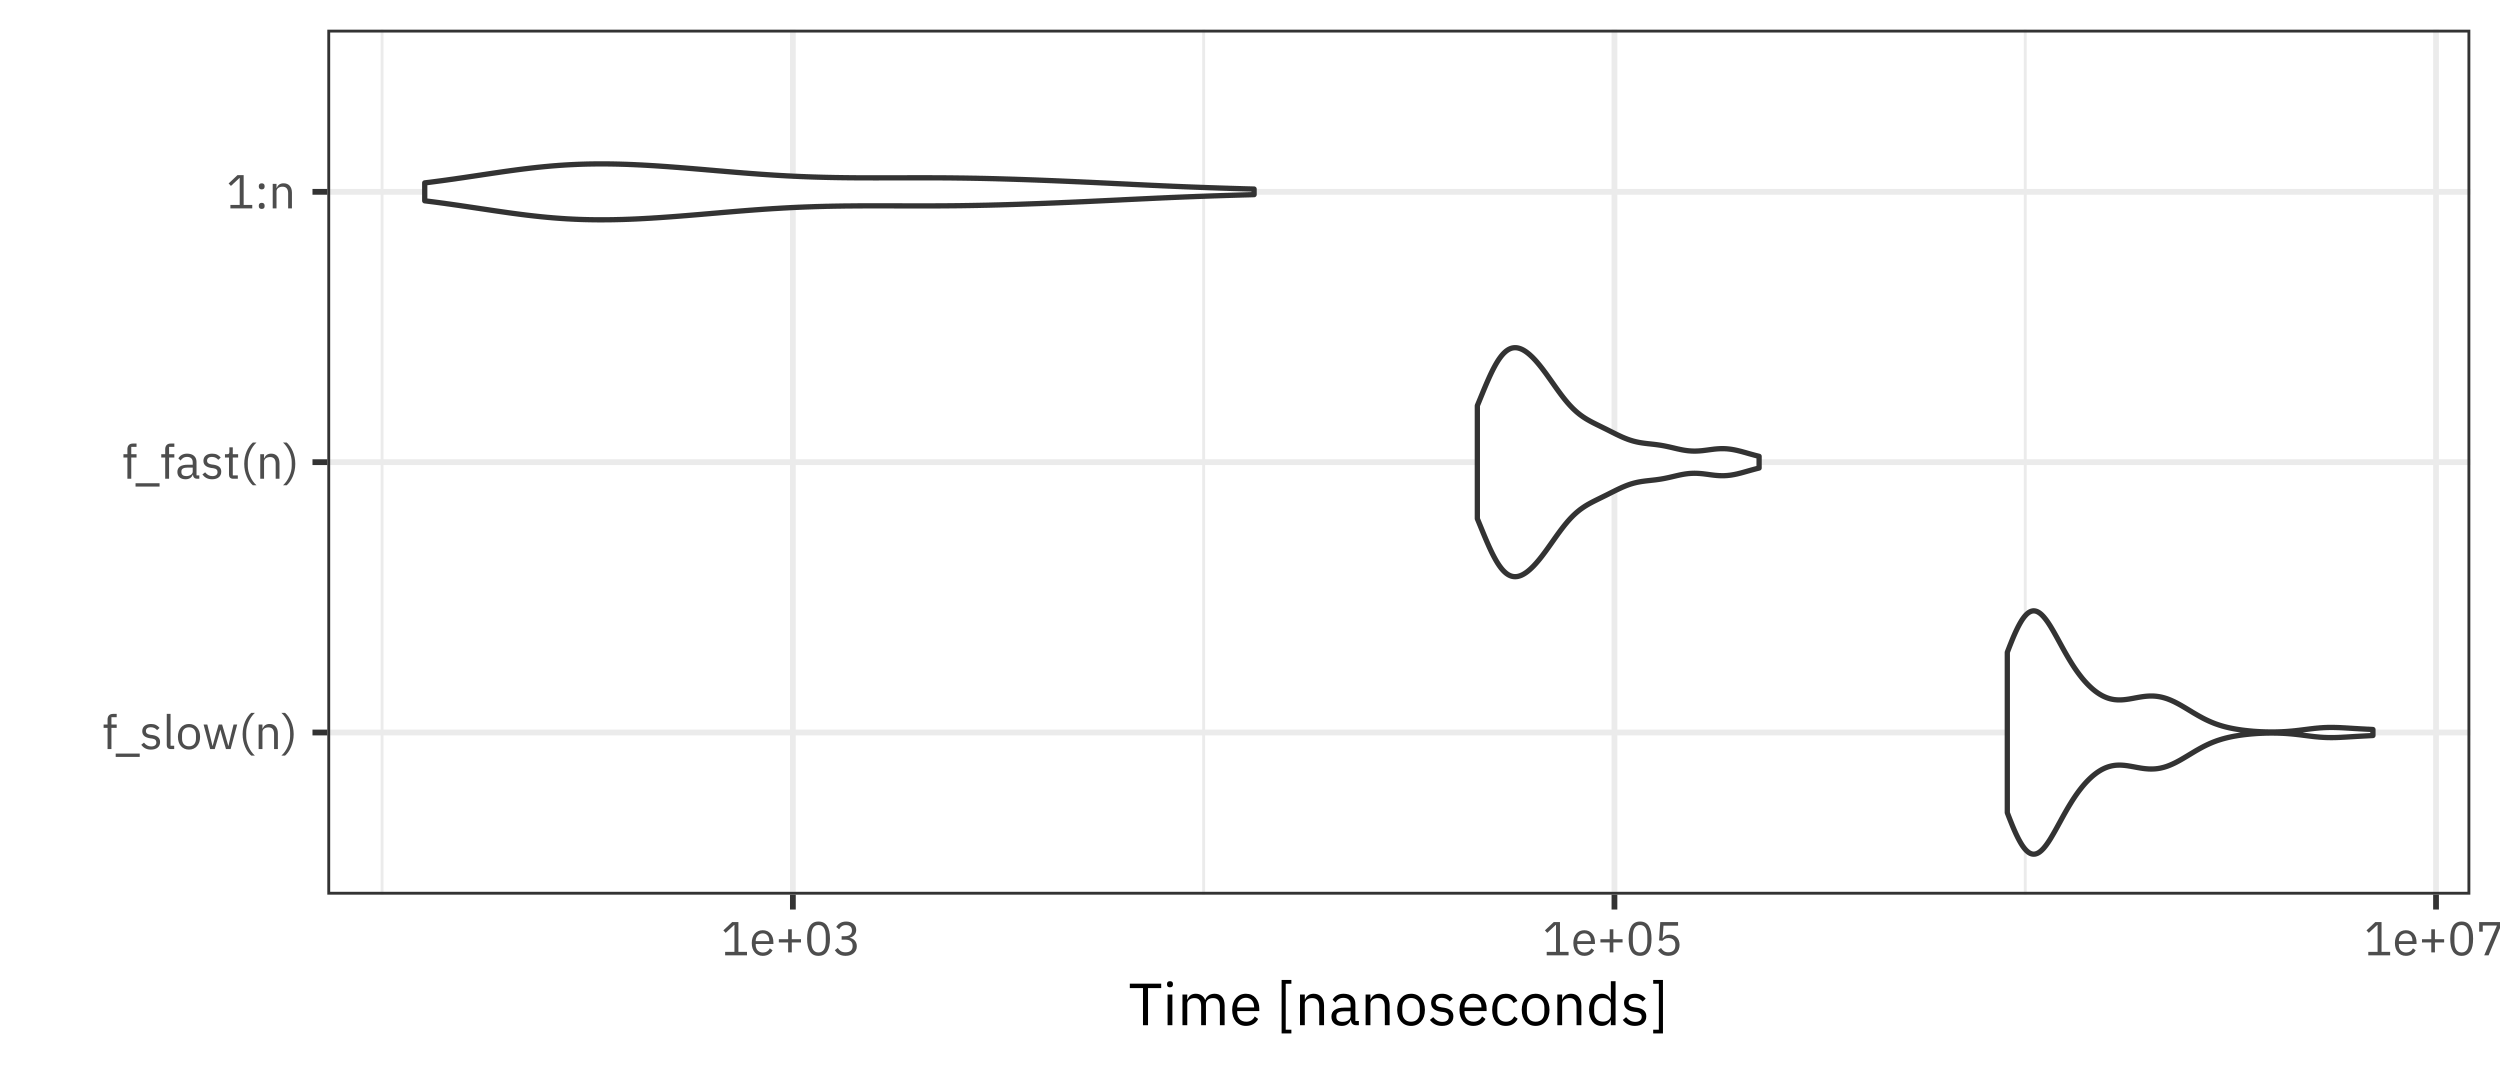 <?xml version="1.0" encoding="UTF-8"?>
<svg xmlns="http://www.w3.org/2000/svg" xmlns:xlink="http://www.w3.org/1999/xlink" width="504pt" height="216pt" viewBox="0 0 504 216" version="1.1">
<defs>
<g>
<symbol overflow="visible" id="glyph0-0">
<path style="stroke:none;" d="M 0.312 0 L 4.219 0 L 4.219 -7.484 L 0.312 -7.484 Z M 0.875 -0.578 L 0.875 -6.906 L 3.641 -6.906 L 3.641 -0.578 Z M 0.875 -0.578 "/>
</symbol>
<symbol overflow="visible" id="glyph0-1">
<path style="stroke:none;" d="M 1.078 0 L 1.859 0 L 1.859 -4.281 L 2.922 -4.281 L 2.922 -4.953 L 1.859 -4.953 L 1.859 -6.422 L 2.922 -6.422 L 2.922 -7.094 L 2.172 -7.094 C 1.438 -7.094 1.078 -6.625 1.078 -5.953 L 1.078 -4.953 L 0.281 -4.953 L 0.281 -4.281 L 1.078 -4.281 Z M 1.078 0 "/>
</symbol>
<symbol overflow="visible" id="glyph0-2">
<path style="stroke:none;" d="M 5.125 1.578 L 5.125 0.906 L 0.281 0.906 L 0.281 1.578 Z M 5.125 1.578 "/>
</symbol>
<symbol overflow="visible" id="glyph0-3">
<path style="stroke:none;" d="M 2.297 0.109 C 3.438 0.109 4.141 -0.469 4.141 -1.422 C 4.141 -2.172 3.719 -2.656 2.625 -2.828 L 2.234 -2.875 C 1.625 -2.969 1.281 -3.172 1.281 -3.641 C 1.281 -4.109 1.625 -4.406 2.25 -4.406 C 2.891 -4.406 3.312 -4.109 3.531 -3.812 L 4.031 -4.266 C 3.641 -4.766 3.109 -5.062 2.312 -5.062 C 1.312 -5.062 0.547 -4.578 0.547 -3.609 C 0.547 -2.688 1.234 -2.312 2.141 -2.172 L 2.531 -2.125 C 3.188 -2.031 3.391 -1.734 3.391 -1.344 C 3.391 -0.828 3.016 -0.531 2.359 -0.531 C 1.734 -0.531 1.281 -0.812 0.891 -1.297 L 0.344 -0.859 C 0.781 -0.266 1.391 0.109 2.297 0.109 Z M 2.297 0.109 "/>
</symbol>
<symbol overflow="visible" id="glyph0-4">
<path style="stroke:none;" d="M 2.312 0 L 2.312 -0.672 L 1.578 -0.672 L 1.578 -7.094 L 0.812 -7.094 L 0.812 -0.797 C 0.812 -0.328 1.109 0 1.625 0 Z M 2.312 0 "/>
</symbol>
<symbol overflow="visible" id="glyph0-5">
<path style="stroke:none;" d="M 2.688 0.109 C 4.016 0.109 4.922 -0.906 4.922 -2.469 C 4.922 -4.047 4.016 -5.062 2.688 -5.062 C 1.359 -5.062 0.453 -4.047 0.453 -2.469 C 0.453 -0.906 1.359 0.109 2.688 0.109 Z M 2.688 -0.562 C 1.859 -0.562 1.281 -1.078 1.281 -2.125 L 1.281 -2.828 C 1.281 -3.875 1.859 -4.391 2.688 -4.391 C 3.516 -4.391 4.094 -3.875 4.094 -2.828 L 4.094 -2.125 C 4.094 -1.078 3.516 -0.562 2.688 -0.562 Z M 2.688 -0.562 "/>
</symbol>
<symbol overflow="visible" id="glyph0-6">
<path style="stroke:none;" d="M 1.625 0 L 2.547 0 L 3.25 -2.375 L 3.672 -3.891 L 3.688 -3.891 L 4.109 -2.375 L 4.812 0 L 5.75 0 L 7.078 -4.953 L 6.344 -4.953 L 5.812 -2.812 L 5.312 -0.641 L 5.281 -0.641 L 4.672 -2.812 L 4.031 -4.953 L 3.344 -4.953 L 2.719 -2.812 L 2.125 -0.641 L 2.094 -0.641 L 1.578 -2.812 L 1.047 -4.953 L 0.297 -4.953 Z M 1.625 0 "/>
</symbol>
<symbol overflow="visible" id="glyph0-7">
<path style="stroke:none;" d="M 0.797 -3 C 0.797 -1.125 1.578 0.516 2.531 1.312 L 3.266 1.312 C 2.219 0.391 1.516 -1.234 1.516 -2.578 L 1.516 -3.391 C 1.516 -4.734 2.203 -6.328 3.266 -7.297 L 2.531 -7.297 C 1.547 -6.453 0.797 -4.844 0.797 -3 Z M 0.797 -3 "/>
</symbol>
<symbol overflow="visible" id="glyph0-8">
<path style="stroke:none;" d="M 1.578 0 L 1.578 -3.438 C 1.578 -4.062 2.172 -4.375 2.797 -4.375 C 3.531 -4.375 3.922 -3.922 3.922 -3.047 L 3.922 0 L 4.688 0 L 4.688 -3.172 C 4.688 -4.375 4.031 -5.062 3.016 -5.062 C 2.281 -5.062 1.859 -4.703 1.625 -4.141 L 1.578 -4.141 L 1.578 -4.953 L 0.812 -4.953 L 0.812 0 Z M 1.578 0 "/>
</symbol>
<symbol overflow="visible" id="glyph0-9">
<path style="stroke:none;" d="M 2.422 -3 C 2.422 -4.844 1.656 -6.453 0.688 -7.297 L -0.047 -7.297 C 1.016 -6.328 1.703 -4.734 1.703 -3.391 L 1.703 -2.578 C 1.703 -1.234 0.984 0.391 -0.047 1.312 L 0.688 1.312 C 1.625 0.516 2.422 -1.125 2.422 -3 Z M 2.422 -3 "/>
</symbol>
<symbol overflow="visible" id="glyph0-10">
<path style="stroke:none;" d="M 4.844 0 L 4.844 -0.672 L 4.281 -0.672 L 4.281 -3.391 C 4.281 -4.438 3.562 -5.062 2.375 -5.062 C 1.484 -5.062 0.891 -4.625 0.625 -4.094 L 1.078 -3.672 C 1.359 -4.109 1.75 -4.406 2.344 -4.406 C 3.125 -4.406 3.516 -4.016 3.516 -3.312 L 3.516 -2.828 L 2.531 -2.828 C 1.094 -2.828 0.422 -2.312 0.422 -1.375 C 0.422 -0.453 1.031 0.109 2.078 0.109 C 2.766 0.109 3.297 -0.203 3.516 -0.812 L 3.562 -0.812 C 3.609 -0.344 3.844 0 4.406 0 Z M 2.203 -0.531 C 1.609 -0.531 1.234 -0.812 1.234 -1.312 L 1.234 -1.5 C 1.234 -1.984 1.625 -2.25 2.5 -2.25 L 3.516 -2.25 L 3.516 -1.438 C 3.516 -0.938 2.969 -0.531 2.203 -0.531 Z M 2.203 -0.531 "/>
</symbol>
<symbol overflow="visible" id="glyph0-11">
<path style="stroke:none;" d="M 2.875 0 L 2.875 -0.672 L 1.859 -0.672 L 1.859 -4.281 L 2.938 -4.281 L 2.938 -4.953 L 1.859 -4.953 L 1.859 -6.328 L 1.172 -6.328 L 1.172 -5.406 C 1.172 -5.062 1.062 -4.953 0.734 -4.953 L 0.281 -4.953 L 0.281 -4.281 L 1.094 -4.281 L 1.094 -0.812 C 1.094 -0.328 1.375 0 1.906 0 Z M 2.875 0 "/>
</symbol>
<symbol overflow="visible" id="glyph0-12">
<path style="stroke:none;" d="M 5.25 0 L 5.25 -0.703 L 3.516 -0.703 L 3.516 -6.703 L 2.266 -6.703 L 0.484 -5.031 L 0.953 -4.531 L 2.641 -6.109 L 2.719 -6.109 L 2.719 -0.703 L 0.844 -0.703 L 0.844 0 Z M 5.25 0 "/>
</symbol>
<symbol overflow="visible" id="glyph0-13">
<path style="stroke:none;" d="M 1.406 -3.828 C 1.797 -3.828 1.984 -4.062 1.984 -4.391 L 1.984 -4.516 C 1.984 -4.828 1.797 -5.062 1.406 -5.062 C 1 -5.062 0.812 -4.828 0.812 -4.516 L 0.812 -4.391 C 0.812 -4.062 1 -3.828 1.406 -3.828 Z M 1.406 0.109 C 1.797 0.109 1.984 -0.109 1.984 -0.438 L 1.984 -0.562 C 1.984 -0.891 1.797 -1.125 1.406 -1.125 C 1 -1.125 0.812 -0.891 0.812 -0.562 L 0.812 -0.438 C 0.812 -0.109 1 0.109 1.406 0.109 Z M 1.406 0.109 "/>
</symbol>
<symbol overflow="visible" id="glyph0-14">
<path style="stroke:none;" d="M 2.672 0.109 C 3.609 0.109 4.312 -0.344 4.641 -1.016 L 4.094 -1.406 C 3.828 -0.859 3.344 -0.562 2.719 -0.562 C 1.797 -0.562 1.25 -1.203 1.25 -2.047 L 1.25 -2.281 L 4.812 -2.281 L 4.812 -2.641 C 4.812 -4.047 4 -5.062 2.672 -5.062 C 1.328 -5.062 0.453 -4.047 0.453 -2.469 C 0.453 -0.906 1.328 0.109 2.672 0.109 Z M 2.672 -4.422 C 3.469 -4.422 3.984 -3.844 3.984 -2.969 L 3.984 -2.859 L 1.25 -2.859 L 1.25 -2.922 C 1.25 -3.797 1.844 -4.422 2.672 -4.422 Z M 2.672 -4.422 "/>
</symbol>
<symbol overflow="visible" id="glyph0-15">
<path style="stroke:none;" d="M 3.25 -0.594 L 3.25 -2.594 L 5.109 -2.594 L 5.109 -3.25 L 3.25 -3.25 L 3.25 -5.25 L 2.516 -5.25 L 2.516 -3.25 L 0.641 -3.25 L 0.641 -2.594 L 2.516 -2.594 L 2.516 -0.594 Z M 3.25 -0.594 "/>
</symbol>
<symbol overflow="visible" id="glyph0-16">
<path style="stroke:none;" d="M 2.875 0.109 C 4.484 0.109 5.188 -1.156 5.188 -3.344 C 5.188 -5.531 4.484 -6.812 2.875 -6.812 C 1.281 -6.812 0.578 -5.531 0.578 -3.344 C 0.578 -1.156 1.281 0.109 2.875 0.109 Z M 2.875 -0.578 C 1.828 -0.578 1.422 -1.5 1.422 -2.797 L 1.422 -3.891 C 1.422 -5.188 1.828 -6.109 2.875 -6.109 C 3.922 -6.109 4.344 -5.188 4.344 -3.891 L 4.344 -2.797 C 4.344 -1.5 3.922 -0.578 2.875 -0.578 Z M 2.875 -0.578 "/>
</symbol>
<symbol overflow="visible" id="glyph0-17">
<path style="stroke:none;" d="M 1.781 -3.859 L 1.781 -3.156 L 2.562 -3.156 C 3.5 -3.156 4 -2.703 4 -1.922 L 4 -1.844 C 4 -1.062 3.5 -0.609 2.562 -0.609 C 1.75 -0.609 1.359 -0.953 1 -1.484 L 0.406 -1.031 C 0.812 -0.453 1.406 0.109 2.578 0.109 C 3.938 0.109 4.844 -0.688 4.844 -1.828 C 4.844 -2.844 4.156 -3.375 3.438 -3.516 L 3.438 -3.562 C 4.141 -3.734 4.719 -4.266 4.719 -5.125 C 4.719 -6.203 3.812 -6.812 2.688 -6.812 C 1.609 -6.812 1.031 -6.25 0.688 -5.719 L 1.281 -5.25 C 1.562 -5.766 1.969 -6.094 2.672 -6.094 C 3.375 -6.094 3.859 -5.734 3.859 -5.031 L 3.859 -4.969 C 3.859 -4.328 3.406 -3.859 2.5 -3.859 Z M 1.781 -3.859 "/>
</symbol>
<symbol overflow="visible" id="glyph0-18">
<path style="stroke:none;" d="M 4.781 -6.703 L 1.188 -6.703 L 0.953 -3.016 L 1.625 -2.922 C 1.906 -3.219 2.219 -3.484 2.828 -3.484 C 3.734 -3.484 4.234 -2.969 4.234 -2.094 L 4.234 -2 C 4.234 -1.109 3.734 -0.609 2.828 -0.609 C 2.031 -0.609 1.688 -0.953 1.344 -1.484 L 0.734 -1.031 C 1.141 -0.453 1.719 0.109 2.828 0.109 C 4.234 0.109 5.078 -0.797 5.078 -2.094 C 5.078 -3.391 4.234 -4.172 3.094 -4.172 C 2.391 -4.172 2.031 -3.891 1.719 -3.438 L 1.656 -3.438 L 1.844 -5.984 L 4.781 -5.984 Z M 4.781 -6.703 "/>
</symbol>
<symbol overflow="visible" id="glyph0-19">
<path style="stroke:none;" d="M 2.547 0 L 5.062 -5.984 L 5.062 -6.703 L 0.656 -6.703 L 0.656 -4.766 L 1.375 -4.766 L 1.375 -6 L 4.234 -6 L 1.672 0 Z M 2.547 0 "/>
</symbol>
<symbol overflow="visible" id="glyph1-0">
<path style="stroke:none;" d="M 0.391 0 L 5.281 0 L 5.281 -9.359 L 0.391 -9.359 Z M 1.109 -0.719 L 1.109 -8.641 L 4.562 -8.641 L 4.562 -0.719 Z M 1.109 -0.719 "/>
</symbol>
<symbol overflow="visible" id="glyph1-1">
<path style="stroke:none;" d="M 6.594 -7.484 L 6.594 -8.375 L 0.266 -8.375 L 0.266 -7.484 L 2.922 -7.484 L 2.922 0 L 3.938 0 L 3.938 -7.484 Z M 6.594 -7.484 "/>
</symbol>
<symbol overflow="visible" id="glyph1-2">
<path style="stroke:none;" d="M 1.5 -7.641 C 1.906 -7.641 2.094 -7.859 2.094 -8.188 L 2.094 -8.344 C 2.094 -8.656 1.906 -8.875 1.5 -8.875 C 1.094 -8.875 0.906 -8.656 0.906 -8.344 L 0.906 -8.188 C 0.906 -7.859 1.094 -7.641 1.5 -7.641 Z M 1.016 0 L 1.984 0 L 1.984 -6.188 L 1.016 -6.188 Z M 1.016 0 "/>
</symbol>
<symbol overflow="visible" id="glyph1-3">
<path style="stroke:none;" d="M 1.984 0 L 1.984 -4.297 C 1.984 -5.094 2.703 -5.469 3.453 -5.469 C 4.375 -5.469 4.781 -4.906 4.781 -3.797 L 4.781 0 L 5.75 0 L 5.75 -4.297 C 5.75 -5.094 6.438 -5.469 7.203 -5.469 C 8.141 -5.469 8.562 -4.891 8.562 -3.797 L 8.562 0 L 9.516 0 L 9.516 -3.969 C 9.516 -5.469 8.766 -6.344 7.5 -6.344 C 6.438 -6.344 5.844 -5.75 5.609 -5.078 L 5.594 -5.078 C 5.25 -5.969 4.516 -6.344 3.703 -6.344 C 2.734 -6.344 2.297 -5.812 2.031 -5.188 L 1.984 -5.188 L 1.984 -6.188 L 1.016 -6.188 L 1.016 0 Z M 1.984 0 "/>
</symbol>
<symbol overflow="visible" id="glyph1-4">
<path style="stroke:none;" d="M 3.344 0.141 C 4.516 0.141 5.406 -0.438 5.797 -1.266 L 5.109 -1.766 C 4.781 -1.078 4.188 -0.703 3.406 -0.703 C 2.25 -0.703 1.578 -1.5 1.578 -2.562 L 1.578 -2.859 L 6.031 -2.859 L 6.031 -3.312 C 6.031 -5.062 5 -6.344 3.344 -6.344 C 1.672 -6.344 0.562 -5.062 0.562 -3.094 C 0.562 -1.125 1.672 0.141 3.344 0.141 Z M 3.344 -5.531 C 4.328 -5.531 4.984 -4.797 4.984 -3.703 L 4.984 -3.578 L 1.578 -3.578 L 1.578 -3.656 C 1.578 -4.734 2.297 -5.531 3.344 -5.531 Z M 3.344 -5.531 "/>
</symbol>
<symbol overflow="visible" id="glyph1-5">
<path style="stroke:none;" d=""/>
</symbol>
<symbol overflow="visible" id="glyph1-6">
<path style="stroke:none;" d="M 3.078 1.656 L 3.078 0.906 L 1.938 0.906 L 1.938 -8.359 L 3.078 -8.359 L 3.078 -9.125 L 1.109 -9.125 L 1.109 1.656 Z M 3.078 1.656 "/>
</symbol>
<symbol overflow="visible" id="glyph1-7">
<path style="stroke:none;" d="M 1.984 0 L 1.984 -4.297 C 1.984 -5.094 2.719 -5.469 3.484 -5.469 C 4.422 -5.469 4.891 -4.906 4.891 -3.797 L 4.891 0 L 5.859 0 L 5.859 -3.969 C 5.859 -5.469 5.047 -6.344 3.781 -6.344 C 2.859 -6.344 2.328 -5.875 2.031 -5.188 L 1.984 -5.188 L 1.984 -6.188 L 1.016 -6.188 L 1.016 0 Z M 1.984 0 "/>
</symbol>
<symbol overflow="visible" id="glyph1-8">
<path style="stroke:none;" d="M 6.062 0 L 6.062 -0.844 L 5.359 -0.844 L 5.359 -4.25 C 5.359 -5.562 4.469 -6.344 2.969 -6.344 C 1.859 -6.344 1.109 -5.781 0.781 -5.125 L 1.359 -4.578 C 1.688 -5.141 2.188 -5.516 2.922 -5.516 C 3.906 -5.516 4.391 -5.031 4.391 -4.156 L 4.391 -3.547 L 3.172 -3.547 C 1.375 -3.547 0.531 -2.891 0.531 -1.734 C 0.531 -0.578 1.297 0.141 2.609 0.141 C 3.469 0.141 4.125 -0.25 4.391 -1.016 L 4.453 -1.016 C 4.531 -0.438 4.812 0 5.516 0 Z M 2.766 -0.672 C 2.016 -0.672 1.531 -1.016 1.531 -1.625 L 1.531 -1.891 C 1.531 -2.484 2.031 -2.812 3.125 -2.812 L 4.391 -2.812 L 4.391 -1.797 C 4.391 -1.156 3.703 -0.672 2.766 -0.672 Z M 2.766 -0.672 "/>
</symbol>
<symbol overflow="visible" id="glyph1-9">
<path style="stroke:none;" d="M 3.359 0.141 C 5.016 0.141 6.156 -1.125 6.156 -3.094 C 6.156 -5.062 5.016 -6.344 3.359 -6.344 C 1.703 -6.344 0.562 -5.062 0.562 -3.094 C 0.562 -1.125 1.703 0.141 3.359 0.141 Z M 3.359 -0.703 C 2.328 -0.703 1.594 -1.344 1.594 -2.656 L 1.594 -3.547 C 1.594 -4.844 2.328 -5.484 3.359 -5.484 C 4.391 -5.484 5.125 -4.844 5.125 -3.547 L 5.125 -2.656 C 5.125 -1.344 4.391 -0.703 3.359 -0.703 Z M 3.359 -0.703 "/>
</symbol>
<symbol overflow="visible" id="glyph1-10">
<path style="stroke:none;" d="M 2.875 0.141 C 4.297 0.141 5.172 -0.594 5.172 -1.781 C 5.172 -2.719 4.641 -3.328 3.281 -3.531 L 2.797 -3.594 C 2.031 -3.719 1.609 -3.953 1.609 -4.562 C 1.609 -5.141 2.031 -5.516 2.812 -5.516 C 3.609 -5.516 4.141 -5.141 4.422 -4.766 L 5.047 -5.344 C 4.547 -5.969 3.891 -6.344 2.891 -6.344 C 1.625 -6.344 0.688 -5.734 0.688 -4.516 C 0.688 -3.359 1.531 -2.891 2.672 -2.719 L 3.172 -2.656 C 3.984 -2.531 4.25 -2.156 4.25 -1.688 C 4.25 -1.047 3.766 -0.672 2.953 -0.672 C 2.172 -0.672 1.594 -1.016 1.109 -1.625 L 0.438 -1.062 C 0.984 -0.344 1.734 0.141 2.875 0.141 Z M 2.875 0.141 "/>
</symbol>
<symbol overflow="visible" id="glyph1-11">
<path style="stroke:none;" d="M 3.328 0.141 C 4.5 0.141 5.297 -0.438 5.703 -1.312 L 5 -1.781 C 4.672 -1.078 4.109 -0.703 3.328 -0.703 C 2.188 -0.703 1.594 -1.484 1.594 -2.562 L 1.594 -3.625 C 1.594 -4.703 2.188 -5.484 3.328 -5.484 C 4.078 -5.484 4.609 -5.109 4.844 -4.469 L 5.641 -4.891 C 5.281 -5.734 4.547 -6.344 3.328 -6.344 C 1.578 -6.344 0.562 -5.078 0.562 -3.094 C 0.562 -1.109 1.578 0.141 3.328 0.141 Z M 3.328 0.141 "/>
</symbol>
<symbol overflow="visible" id="glyph1-12">
<path style="stroke:none;" d="M 4.984 0 L 5.938 0 L 5.938 -8.875 L 4.984 -8.875 L 4.984 -5.188 L 4.938 -5.188 C 4.609 -5.969 3.969 -6.344 3.125 -6.344 C 1.578 -6.344 0.594 -5.078 0.594 -3.094 C 0.594 -1.109 1.578 0.141 3.125 0.141 C 3.969 0.141 4.562 -0.234 4.938 -1.016 L 4.984 -1.016 Z M 3.391 -0.719 C 2.297 -0.719 1.625 -1.469 1.625 -2.562 L 1.625 -3.625 C 1.625 -4.734 2.297 -5.469 3.391 -5.469 C 4.266 -5.469 4.984 -4.969 4.984 -4.281 L 4.984 -1.984 C 4.984 -1.172 4.266 -0.719 3.391 -0.719 Z M 3.391 -0.719 "/>
</symbol>
<symbol overflow="visible" id="glyph1-13">
<path style="stroke:none;" d="M 0.719 -9.125 L 0.719 -8.359 L 1.859 -8.359 L 1.859 0.906 L 0.719 0.906 L 0.719 1.656 L 2.688 1.656 L 2.688 -9.125 Z M 0.719 -9.125 "/>
</symbol>
</g>
<clipPath id="clip1">
  <path d="M 65.984 5.977 L 498.02 5.977 L 498.02 180.371 L 65.984 180.371 Z M 65.984 5.977 "/>
</clipPath>
<clipPath id="clip2">
  <path d="M 76 5.977 L 78 5.977 L 78 180.371 L 76 180.371 Z M 76 5.977 "/>
</clipPath>
<clipPath id="clip3">
  <path d="M 242 5.977 L 243 5.977 L 243 180.371 L 242 180.371 Z M 242 5.977 "/>
</clipPath>
<clipPath id="clip4">
  <path d="M 408 5.977 L 409 5.977 L 409 180.371 L 408 180.371 Z M 408 5.977 "/>
</clipPath>
<clipPath id="clip5">
  <path d="M 65.984 147 L 498.02 147 L 498.02 149 L 65.984 149 Z M 65.984 147 "/>
</clipPath>
<clipPath id="clip6">
  <path d="M 65.984 92 L 498.02 92 L 498.02 94 L 65.984 94 Z M 65.984 92 "/>
</clipPath>
<clipPath id="clip7">
  <path d="M 65.984 38 L 498.02 38 L 498.02 40 L 65.984 40 Z M 65.984 38 "/>
</clipPath>
<clipPath id="clip8">
  <path d="M 159 5.977 L 161 5.977 L 161 180.371 L 159 180.371 Z M 159 5.977 "/>
</clipPath>
<clipPath id="clip9">
  <path d="M 324 5.977 L 327 5.977 L 327 180.371 L 324 180.371 Z M 324 5.977 "/>
</clipPath>
<clipPath id="clip10">
  <path d="M 490 5.977 L 492 5.977 L 492 180.371 L 490 180.371 Z M 490 5.977 "/>
</clipPath>
<clipPath id="clip11">
  <path d="M 65.984 5.977 L 498.02 5.977 L 498.02 180.371 L 65.984 180.371 Z M 65.984 5.977 "/>
</clipPath>
</defs>
<g id="surface8">
<rect x="0" y="0" width="504" height="216" style="fill:rgb(100%,100%,100%);fill-opacity:1;stroke:none;"/>
<rect x="0" y="0" width="504" height="216" style="fill:rgb(100%,100%,100%);fill-opacity:1;stroke:none;"/>
<path style="fill:none;stroke-width:1.164;stroke-linecap:round;stroke-linejoin:round;stroke:rgb(100%,100%,100%);stroke-opacity:1;stroke-miterlimit:10;" d="M 0 216 L 504 216 L 504 0 L 0 0 Z M 0 216 "/>
<g clip-path="url(#clip1)" clip-rule="nonzero">
<path style=" stroke:none;fill-rule:nonzero;fill:rgb(100%,100%,100%);fill-opacity:1;" d="M 65.984 180.375 L 498.02 180.375 L 498.02 5.98 L 65.984 5.98 Z M 65.984 180.375 "/>
</g>
<g clip-path="url(#clip2)" clip-rule="nonzero">
<path style="fill:none;stroke-width:0.582;stroke-linecap:butt;stroke-linejoin:round;stroke:rgb(92.157%,92.157%,92.157%);stroke-opacity:1;stroke-miterlimit:10;" d="M 77.027 180.375 L 77.027 5.977 "/>
</g>
<g clip-path="url(#clip3)" clip-rule="nonzero">
<path style="fill:none;stroke-width:0.582;stroke-linecap:butt;stroke-linejoin:round;stroke:rgb(92.157%,92.157%,92.157%);stroke-opacity:1;stroke-miterlimit:10;" d="M 242.656 180.375 L 242.656 5.977 "/>
</g>
<g clip-path="url(#clip4)" clip-rule="nonzero">
<path style="fill:none;stroke-width:0.582;stroke-linecap:butt;stroke-linejoin:round;stroke:rgb(92.157%,92.157%,92.157%);stroke-opacity:1;stroke-miterlimit:10;" d="M 408.289 180.375 L 408.289 5.977 "/>
</g>
<g clip-path="url(#clip5)" clip-rule="nonzero">
<path style="fill:none;stroke-width:1.164;stroke-linecap:butt;stroke-linejoin:round;stroke:rgb(92.157%,92.157%,92.157%);stroke-opacity:1;stroke-miterlimit:10;" d="M 65.984 147.676 L 498.023 147.676 "/>
</g>
<g clip-path="url(#clip6)" clip-rule="nonzero">
<path style="fill:none;stroke-width:1.164;stroke-linecap:butt;stroke-linejoin:round;stroke:rgb(92.157%,92.157%,92.157%);stroke-opacity:1;stroke-miterlimit:10;" d="M 65.984 93.176 L 498.023 93.176 "/>
</g>
<g clip-path="url(#clip7)" clip-rule="nonzero">
<path style="fill:none;stroke-width:1.164;stroke-linecap:butt;stroke-linejoin:round;stroke:rgb(92.157%,92.157%,92.157%);stroke-opacity:1;stroke-miterlimit:10;" d="M 65.984 38.676 L 498.023 38.676 "/>
</g>
<g clip-path="url(#clip8)" clip-rule="nonzero">
<path style="fill:none;stroke-width:1.164;stroke-linecap:butt;stroke-linejoin:round;stroke:rgb(92.157%,92.157%,92.157%);stroke-opacity:1;stroke-miterlimit:10;" d="M 159.844 180.375 L 159.844 5.977 "/>
</g>
<g clip-path="url(#clip9)" clip-rule="nonzero">
<path style="fill:none;stroke-width:1.164;stroke-linecap:butt;stroke-linejoin:round;stroke:rgb(92.157%,92.157%,92.157%);stroke-opacity:1;stroke-miterlimit:10;" d="M 325.473 180.375 L 325.473 5.977 "/>
</g>
<g clip-path="url(#clip10)" clip-rule="nonzero">
<path style="fill:none;stroke-width:1.164;stroke-linecap:butt;stroke-linejoin:round;stroke:rgb(92.157%,92.157%,92.157%);stroke-opacity:1;stroke-miterlimit:10;" d="M 491.102 180.375 L 491.102 5.977 "/>
</g>
<path style="fill-rule:nonzero;fill:rgb(100%,100%,100%);fill-opacity:1;stroke-width:1.067;stroke-linecap:round;stroke-linejoin:round;stroke:rgb(20%,20%,20%);stroke-opacity:1;stroke-miterlimit:10;" d="M 404.672 163.844 L 404.961 164.594 L 405.105 164.965 L 405.25 165.332 L 405.539 166.051 L 405.68 166.402 L 405.824 166.746 L 405.969 167.086 L 406.113 167.418 L 406.402 168.059 L 406.547 168.363 L 406.691 168.66 L 406.836 168.949 L 406.98 169.227 L 407.125 169.492 L 407.27 169.75 L 407.414 169.996 L 407.555 170.227 L 407.699 170.453 L 407.844 170.66 L 407.988 170.855 L 408.133 171.043 L 408.277 171.211 L 408.422 171.371 L 408.566 171.516 L 408.711 171.645 L 408.855 171.762 L 409 171.867 L 409.145 171.953 L 409.289 172.031 L 409.434 172.094 L 409.574 172.141 L 409.719 172.172 L 409.863 172.195 L 410.008 172.199 L 410.152 172.191 L 410.297 172.176 L 410.441 172.137 L 410.586 172.09 L 410.73 172.035 L 410.875 171.957 L 411.02 171.875 L 411.164 171.781 L 411.309 171.668 L 411.453 171.551 L 411.594 171.422 L 411.738 171.281 L 411.883 171.129 L 412.027 170.973 L 412.316 170.621 L 412.461 170.434 L 412.605 170.238 L 412.75 170.035 L 412.895 169.828 L 413.039 169.609 L 413.184 169.387 L 413.328 169.16 L 413.473 168.922 L 413.613 168.684 L 413.758 168.441 L 413.902 168.195 L 414.047 167.945 L 414.336 167.438 L 414.48 167.176 L 414.625 166.918 L 414.914 166.395 L 415.059 166.129 L 415.348 165.605 L 415.492 165.34 L 415.633 165.078 L 415.922 164.555 L 416.211 164.039 L 416.5 163.531 L 416.789 163.031 L 416.934 162.785 L 417.223 162.301 L 417.512 161.832 L 417.652 161.602 L 417.797 161.375 L 418.086 160.93 L 418.375 160.5 L 418.52 160.289 L 418.809 159.883 L 418.953 159.684 L 419.098 159.488 L 419.242 159.297 L 419.387 159.109 L 419.531 158.926 L 419.672 158.746 L 419.816 158.57 L 420.105 158.227 L 420.395 157.898 L 420.684 157.586 L 420.973 157.289 L 421.117 157.145 L 421.262 157.004 L 421.406 156.867 L 421.551 156.734 L 421.691 156.605 L 421.836 156.477 L 422.125 156.234 L 422.414 156.008 L 422.559 155.898 L 422.703 155.793 L 422.848 155.691 L 422.992 155.594 L 423.137 155.5 L 423.426 155.32 L 423.57 155.238 L 423.711 155.156 L 424 155.008 L 424.145 154.938 L 424.289 154.871 L 424.434 154.809 L 424.578 154.75 L 424.867 154.641 L 425.156 154.547 L 425.445 154.469 L 425.59 154.434 L 425.73 154.402 L 425.875 154.371 L 426.164 154.324 L 426.453 154.285 L 426.742 154.262 L 426.887 154.254 L 427.176 154.246 L 427.465 154.246 L 427.609 154.25 L 427.75 154.258 L 427.895 154.266 L 428.184 154.289 L 428.617 154.336 L 428.906 154.375 L 429.629 154.492 L 429.77 154.52 L 429.914 154.547 L 430.059 154.57 L 430.781 154.707 L 430.926 154.73 L 431.07 154.758 L 431.215 154.781 L 431.359 154.809 L 431.648 154.855 L 431.789 154.875 L 431.934 154.898 L 432.078 154.918 L 432.223 154.934 L 432.367 154.953 L 432.512 154.969 L 432.656 154.98 L 432.801 154.996 L 432.945 155.004 L 433.09 155.016 L 433.234 155.023 L 433.523 155.031 L 433.809 155.031 L 434.098 155.023 L 434.387 155.008 L 434.676 154.984 L 434.82 154.965 L 434.965 154.949 L 435.398 154.879 L 435.543 154.852 L 435.688 154.82 L 435.828 154.785 L 436.117 154.715 L 436.262 154.676 L 436.406 154.633 L 436.551 154.586 L 436.695 154.543 L 436.984 154.441 L 437.273 154.332 L 437.562 154.215 L 437.707 154.152 L 437.848 154.09 L 437.992 154.027 L 438.137 153.957 L 438.281 153.891 L 438.57 153.75 L 438.859 153.602 L 439.438 153.289 L 439.727 153.125 L 439.867 153.043 L 440.012 152.957 L 440.156 152.875 L 441.023 152.359 L 441.168 152.27 L 441.457 152.098 L 441.602 152.008 L 441.746 151.922 L 441.887 151.836 L 442.754 151.32 L 443.477 150.91 L 443.766 150.754 L 443.906 150.676 L 444.051 150.602 L 444.195 150.523 L 444.34 150.449 L 444.484 150.379 L 444.629 150.305 L 444.918 150.164 L 445.496 149.898 L 445.641 149.836 L 445.785 149.777 L 445.926 149.715 L 446.215 149.598 L 446.793 149.379 L 447.082 149.277 L 447.66 149.09 L 447.805 149.047 L 447.945 149.004 L 448.09 148.961 L 448.668 148.805 L 449.246 148.664 L 449.824 148.539 L 449.965 148.508 L 450.543 148.398 L 450.832 148.352 L 450.977 148.324 L 451.266 148.277 L 451.41 148.258 L 451.555 148.234 L 451.844 148.195 L 451.984 148.176 L 452.418 148.117 L 452.562 148.102 L 452.707 148.082 L 453.43 148.004 L 453.574 147.992 L 453.719 147.977 L 453.863 147.965 L 454.004 147.953 L 454.727 147.895 L 454.871 147.887 L 455.016 147.875 L 455.883 147.828 L 456.023 147.824 L 456.168 147.816 L 456.457 147.809 L 456.602 147.801 L 456.746 147.797 L 456.891 147.797 L 457.324 147.785 L 457.469 147.785 L 457.613 147.781 L 458.332 147.781 L 458.477 147.785 L 458.621 147.785 L 458.766 147.789 L 458.91 147.789 L 459.488 147.805 L 459.633 147.812 L 459.777 147.816 L 459.922 147.824 L 460.062 147.828 L 460.785 147.867 L 460.93 147.879 L 461.074 147.887 L 461.941 147.957 L 462.082 147.973 L 462.227 147.984 L 462.66 148.031 L 462.805 148.043 L 462.949 148.062 L 463.383 148.109 L 463.527 148.129 L 463.816 148.16 L 463.961 148.18 L 464.102 148.199 L 464.246 148.215 L 464.535 148.254 L 464.68 148.27 L 464.969 148.309 L 465.113 148.324 L 465.402 148.363 L 465.547 148.379 L 465.836 148.418 L 465.98 148.434 L 466.121 148.449 L 466.266 148.469 L 466.844 148.531 L 466.988 148.543 L 467.133 148.559 L 467.277 148.57 L 467.422 148.586 L 467.855 148.621 L 468 148.629 L 468.141 148.641 L 468.719 148.672 L 468.863 148.676 L 469.008 148.684 L 469.441 148.695 L 469.586 148.695 L 469.73 148.699 L 470.305 148.699 L 470.594 148.691 L 470.738 148.691 L 471.172 148.68 L 471.316 148.672 L 471.461 148.668 L 471.605 148.66 L 471.75 148.656 L 472.039 148.641 L 472.18 148.633 L 473.191 148.578 L 473.336 148.566 L 473.625 148.551 L 473.77 148.539 L 474.059 148.523 L 474.199 148.516 L 474.344 148.504 L 474.777 148.48 L 474.922 148.469 L 476.078 148.406 L 476.219 148.398 L 478.098 148.297 L 478.238 148.289 L 478.383 148.281 L 478.383 147.07 L 478.238 147.062 L 478.098 147.051 L 477.52 147.02 L 477.375 147.016 L 476.219 146.953 L 476.078 146.945 L 475.5 146.914 L 475.355 146.902 L 474.633 146.863 L 474.488 146.852 L 474.199 146.836 L 474.059 146.824 L 473.625 146.801 L 473.48 146.789 L 473.047 146.766 L 472.902 146.754 L 472.18 146.715 L 472.039 146.707 L 471.895 146.699 L 471.75 146.695 L 471.461 146.68 L 470.449 146.652 L 470.16 146.652 L 470.02 146.648 L 469.875 146.652 L 469.586 146.652 L 469.441 146.656 L 469.297 146.656 L 469.152 146.66 L 469.008 146.668 L 468.863 146.672 L 468.719 146.68 L 468.574 146.684 L 468.285 146.699 L 468.141 146.711 L 468 146.719 L 467.855 146.73 L 467.711 146.738 L 467.566 146.75 L 467.422 146.766 L 467.133 146.789 L 466.844 146.82 L 466.699 146.832 L 466.555 146.848 L 466.41 146.867 L 466.121 146.898 L 465.98 146.914 L 465.836 146.934 L 465.691 146.949 L 465.402 146.988 L 465.258 147.004 L 464.969 147.043 L 464.824 147.059 L 464.535 147.098 L 464.391 147.113 L 464.102 147.152 L 463.961 147.168 L 463.816 147.188 L 463.672 147.203 L 463.527 147.223 L 463.238 147.254 L 463.094 147.273 L 462.516 147.336 L 462.371 147.348 L 462.082 147.379 L 461.941 147.391 L 461.074 147.461 L 460.93 147.469 L 460.785 147.48 L 460.062 147.52 L 459.922 147.527 L 459.777 147.531 L 459.633 147.539 L 458.766 147.562 L 458.621 147.562 L 458.477 147.566 L 457.613 147.566 L 457.469 147.562 L 457.324 147.562 L 457.18 147.559 L 457.035 147.559 L 456.457 147.543 L 456.312 147.535 L 456.023 147.527 L 455.883 147.52 L 455.016 147.473 L 454.871 147.461 L 454.727 147.453 L 454.582 147.441 L 454.438 147.434 L 454.004 147.398 L 453.863 147.383 L 453.719 147.371 L 453.574 147.355 L 453.43 147.344 L 452.562 147.25 L 452.273 147.211 L 452.129 147.195 L 451.984 147.176 L 451.844 147.156 L 451.699 147.133 L 451.41 147.094 L 450.832 147 L 450.688 146.973 L 450.543 146.949 L 449.965 146.84 L 449.824 146.809 L 449.68 146.781 L 449.391 146.719 L 449.246 146.684 L 449.102 146.652 L 448.812 146.582 L 448.668 146.543 L 448.523 146.508 L 448.234 146.43 L 448.09 146.387 L 447.945 146.348 L 447.805 146.301 L 447.516 146.215 L 447.227 146.121 L 446.648 145.918 L 446.359 145.809 L 445.926 145.633 L 445.785 145.574 L 445.496 145.449 L 445.352 145.383 L 445.207 145.32 L 445.062 145.25 L 444.918 145.184 L 444.484 144.973 L 444.051 144.75 L 443.906 144.672 L 443.766 144.594 L 443.477 144.438 L 443.332 144.355 L 443.188 144.277 L 443.043 144.195 L 442.898 144.109 L 442.754 144.027 L 442.609 143.941 L 442.465 143.859 L 441.887 143.516 L 441.746 143.426 L 441.457 143.254 L 441.312 143.164 L 441.023 142.992 L 440.879 142.902 L 440.156 142.473 L 440.012 142.391 L 439.867 142.305 L 439.727 142.223 L 439.582 142.141 L 439.438 142.062 L 439.293 141.98 L 439.004 141.824 L 438.426 141.527 L 438.281 141.457 L 437.848 141.258 L 437.707 141.195 L 437.562 141.133 L 437.273 141.016 L 436.984 140.906 L 436.84 140.855 L 436.551 140.762 L 436.262 140.676 L 435.973 140.598 L 435.828 140.562 L 435.688 140.531 L 435.543 140.5 L 435.254 140.445 L 435.109 140.422 L 434.82 140.383 L 434.531 140.352 L 434.387 140.34 L 434.098 140.324 L 433.809 140.316 L 433.523 140.316 L 433.379 140.32 L 432.945 140.344 L 432.656 140.367 L 432.223 140.414 L 431.789 140.473 L 431.648 140.496 L 431.07 140.59 L 430.781 140.645 L 430.637 140.668 L 429.914 140.805 L 429.77 140.828 L 429.629 140.855 L 429.484 140.879 L 429.34 140.906 L 429.195 140.93 L 429.051 140.949 L 428.906 140.973 L 428.617 141.012 L 428.184 141.059 L 427.895 141.082 L 427.75 141.09 L 427.609 141.098 L 427.465 141.102 L 427.031 141.102 L 426.742 141.086 L 426.453 141.062 L 426.309 141.047 L 426.164 141.027 L 426.02 141.004 L 425.73 140.949 L 425.59 140.918 L 425.445 140.883 L 425.301 140.844 L 425.012 140.758 L 424.723 140.656 L 424.434 140.539 L 424.289 140.477 L 424.145 140.41 L 423.855 140.27 L 423.711 140.191 L 423.57 140.109 L 423.426 140.027 L 423.281 139.941 L 422.992 139.754 L 422.848 139.656 L 422.703 139.555 L 422.414 139.344 L 422.27 139.23 L 421.98 138.996 L 421.691 138.746 L 421.551 138.617 L 421.117 138.207 L 420.973 138.059 L 420.828 137.914 L 420.684 137.762 L 420.395 137.449 L 420.25 137.289 L 419.961 136.953 L 419.816 136.781 L 419.672 136.602 L 419.531 136.422 L 419.387 136.238 L 419.242 136.051 L 419.098 135.859 L 418.953 135.664 L 418.664 135.266 L 418.52 135.059 L 418.23 134.637 L 417.941 134.199 L 417.652 133.746 L 417.512 133.516 L 417.223 133.047 L 416.934 132.562 L 416.645 132.07 L 416.5 131.816 L 416.355 131.566 L 415.922 130.793 L 415.633 130.27 L 415.492 130.008 L 415.348 129.746 L 415.203 129.48 L 414.914 128.957 L 414.77 128.691 L 414.625 128.43 L 414.191 127.656 L 414.047 127.402 L 413.902 127.152 L 413.758 126.906 L 413.613 126.664 L 413.473 126.426 L 413.328 126.191 L 413.184 125.965 L 413.039 125.742 L 412.895 125.523 L 412.75 125.312 L 412.461 124.914 L 412.316 124.73 L 412.172 124.551 L 412.027 124.379 L 411.883 124.219 L 411.738 124.07 L 411.594 123.926 L 411.453 123.797 L 411.309 123.68 L 411.164 123.57 L 411.02 123.477 L 410.875 123.391 L 410.73 123.316 L 410.586 123.258 L 410.441 123.211 L 410.297 123.176 L 410.152 123.156 L 410.008 123.148 L 409.863 123.152 L 409.719 123.176 L 409.574 123.211 L 409.434 123.254 L 409.289 123.32 L 409.145 123.395 L 409 123.48 L 408.855 123.586 L 408.711 123.703 L 408.566 123.832 L 408.422 123.98 L 408.277 124.137 L 408.133 124.305 L 407.988 124.492 L 407.844 124.691 L 407.699 124.895 L 407.555 125.121 L 407.414 125.355 L 407.27 125.598 L 407.125 125.855 L 406.98 126.125 L 406.836 126.398 L 406.691 126.691 L 406.547 126.988 L 406.402 127.293 L 406.258 127.609 L 406.113 127.934 L 405.969 128.262 L 405.824 128.602 L 405.68 128.949 L 405.539 129.297 L 405.395 129.656 L 405.105 130.383 L 404.961 130.758 L 404.816 131.129 L 404.672 131.508 Z M 404.672 163.844 "/>
<path style="fill-rule:nonzero;fill:rgb(100%,100%,100%);fill-opacity:1;stroke-width:1.067;stroke-linecap:round;stroke-linejoin:round;stroke:rgb(20%,20%,20%);stroke-opacity:1;stroke-miterlimit:10;" d="M 297.832 104.578 L 297.945 104.844 L 298.055 105.113 L 298.168 105.383 L 298.277 105.656 L 298.391 105.926 L 298.5 106.195 L 298.613 106.469 L 298.723 106.738 L 298.836 107.008 L 299.055 107.547 L 299.168 107.812 L 299.277 108.082 L 299.391 108.344 L 299.5 108.609 L 299.613 108.867 L 299.723 109.129 L 299.836 109.383 L 299.945 109.637 L 300.059 109.887 L 300.168 110.137 L 300.277 110.379 L 300.391 110.621 L 300.5 110.859 L 300.613 111.094 L 300.723 111.324 L 300.945 111.77 L 301.059 111.988 L 301.168 112.203 L 301.281 112.41 L 301.391 112.613 L 301.5 112.812 L 301.613 113.008 L 301.723 113.195 L 301.836 113.379 L 301.945 113.559 L 302.059 113.727 L 302.168 113.895 L 302.281 114.059 L 302.391 114.211 L 302.504 114.363 L 302.613 114.508 L 302.723 114.645 L 302.836 114.781 L 302.945 114.906 L 303.059 115.027 L 303.168 115.145 L 303.281 115.25 L 303.391 115.355 L 303.504 115.453 L 303.613 115.547 L 303.727 115.633 L 303.836 115.711 L 303.945 115.785 L 304.059 115.855 L 304.168 115.918 L 304.281 115.977 L 304.391 116.027 L 304.504 116.074 L 304.613 116.117 L 304.727 116.148 L 304.836 116.184 L 304.949 116.207 L 305.059 116.227 L 305.168 116.242 L 305.281 116.25 L 305.391 116.258 L 305.504 116.258 L 305.613 116.25 L 305.727 116.242 L 305.836 116.23 L 305.949 116.211 L 306.059 116.188 L 306.168 116.16 L 306.281 116.129 L 306.391 116.094 L 306.504 116.055 L 306.613 116.012 L 306.727 115.965 L 306.836 115.914 L 306.949 115.859 L 307.059 115.801 L 307.172 115.738 L 307.391 115.605 L 307.504 115.531 L 307.613 115.457 L 307.727 115.379 L 307.836 115.297 L 307.949 115.211 L 308.059 115.125 L 308.172 115.031 L 308.281 114.938 L 308.395 114.844 L 308.613 114.641 L 308.727 114.539 L 308.836 114.43 L 308.949 114.32 L 309.172 114.098 L 309.281 113.98 L 309.395 113.859 L 309.504 113.738 L 309.617 113.617 L 309.727 113.492 L 309.836 113.363 L 309.949 113.234 L 310.059 113.105 L 310.172 112.973 L 310.281 112.836 L 310.395 112.703 L 310.504 112.562 L 310.617 112.422 L 310.727 112.281 L 310.84 112.141 L 311.059 111.852 L 311.172 111.703 L 311.281 111.555 L 311.395 111.406 L 311.504 111.258 L 311.617 111.105 L 311.727 110.953 L 311.84 110.801 L 311.949 110.645 L 312.062 110.492 L 312.281 110.18 L 312.395 110.023 L 312.504 109.867 L 312.617 109.711 L 312.727 109.555 L 312.84 109.395 L 312.949 109.238 L 313.062 109.082 L 313.172 108.926 L 313.285 108.766 L 313.504 108.453 L 313.617 108.297 L 313.727 108.141 L 313.84 107.984 L 313.949 107.832 L 314.062 107.676 L 314.172 107.523 L 314.285 107.371 L 314.395 107.223 L 314.508 107.07 L 314.727 106.773 L 314.84 106.629 L 314.949 106.484 L 315.062 106.34 L 315.172 106.195 L 315.285 106.055 L 315.395 105.914 L 315.508 105.777 L 315.617 105.641 L 315.73 105.508 L 315.949 105.242 L 316.062 105.113 L 316.172 104.988 L 316.285 104.863 L 316.395 104.738 L 316.508 104.617 L 316.617 104.496 L 316.73 104.379 L 316.84 104.266 L 316.953 104.152 L 317.062 104.039 L 317.172 103.93 L 317.285 103.824 L 317.395 103.719 L 317.508 103.613 L 317.617 103.516 L 317.73 103.414 L 317.84 103.316 L 317.953 103.223 L 318.062 103.129 L 318.176 103.039 L 318.395 102.859 L 318.508 102.773 L 318.617 102.688 L 318.73 102.609 L 318.84 102.527 L 318.953 102.449 L 319.062 102.371 L 319.176 102.293 L 319.285 102.219 L 319.398 102.148 L 319.508 102.074 L 319.617 102.004 L 319.73 101.938 L 319.84 101.867 L 319.953 101.801 L 320.062 101.734 L 320.176 101.672 L 320.285 101.609 L 320.398 101.547 L 320.508 101.484 L 320.621 101.422 L 320.84 101.305 L 320.953 101.246 L 321.062 101.188 L 321.176 101.129 L 321.285 101.074 L 321.398 101.016 L 321.508 100.961 L 321.621 100.906 L 321.73 100.848 L 321.844 100.793 L 322.062 100.684 L 322.176 100.629 L 322.285 100.574 L 322.398 100.52 L 322.508 100.465 L 322.621 100.41 L 322.73 100.355 L 322.844 100.301 L 322.953 100.246 L 323.066 100.191 L 323.285 100.082 L 323.398 100.027 L 323.508 99.973 L 323.621 99.918 L 323.73 99.863 L 323.844 99.809 L 323.953 99.75 L 324.066 99.695 L 324.176 99.641 L 324.289 99.586 L 324.398 99.527 L 324.508 99.473 L 324.621 99.418 L 324.73 99.359 L 324.844 99.305 L 324.953 99.25 L 325.066 99.191 L 325.176 99.137 L 325.289 99.082 L 325.398 99.027 L 325.512 98.969 L 325.73 98.859 L 325.844 98.805 L 325.953 98.75 L 326.066 98.695 L 326.176 98.645 L 326.289 98.59 L 326.398 98.539 L 326.512 98.484 L 326.621 98.434 L 326.734 98.383 L 326.953 98.281 L 327.066 98.23 L 327.176 98.184 L 327.289 98.137 L 327.398 98.09 L 327.512 98.043 L 327.621 97.996 L 327.734 97.953 L 327.844 97.91 L 327.957 97.863 L 328.066 97.824 L 328.176 97.781 L 328.289 97.742 L 328.398 97.703 L 328.512 97.664 L 328.621 97.629 L 328.734 97.59 L 328.844 97.555 L 328.957 97.523 L 329.066 97.488 L 329.18 97.457 L 329.398 97.395 L 329.512 97.367 L 329.621 97.34 L 329.734 97.312 L 329.844 97.285 L 329.957 97.262 L 330.066 97.234 L 330.18 97.211 L 330.289 97.191 L 330.402 97.168 L 330.621 97.129 L 330.734 97.109 L 330.844 97.09 L 330.957 97.07 L 331.066 97.055 L 331.18 97.039 L 331.289 97.023 L 331.402 97.008 L 331.512 96.992 L 331.625 96.977 L 331.734 96.965 L 331.844 96.949 L 331.957 96.938 L 332.066 96.926 L 332.18 96.91 L 332.289 96.898 L 332.402 96.887 L 332.512 96.875 L 332.625 96.863 L 332.734 96.852 L 332.848 96.836 L 333.066 96.812 L 333.18 96.801 L 333.289 96.789 L 333.402 96.773 L 333.512 96.762 L 333.625 96.75 L 333.734 96.734 L 333.848 96.723 L 334.066 96.691 L 334.18 96.676 L 334.289 96.66 L 334.402 96.645 L 334.512 96.629 L 334.625 96.613 L 334.734 96.594 L 334.848 96.578 L 334.957 96.559 L 335.07 96.539 L 335.289 96.5 L 335.402 96.48 L 335.512 96.457 L 335.625 96.438 L 335.734 96.414 L 335.848 96.391 L 335.957 96.367 L 336.07 96.344 L 336.18 96.32 L 336.293 96.297 L 336.512 96.25 L 336.625 96.223 L 336.734 96.199 L 336.848 96.172 L 336.957 96.145 L 337.07 96.121 L 337.18 96.094 L 337.293 96.066 L 337.402 96.043 L 337.516 96.016 L 337.625 95.988 L 337.734 95.965 L 337.848 95.938 L 337.957 95.91 L 338.07 95.887 L 338.18 95.859 L 338.293 95.836 L 338.402 95.812 L 338.516 95.785 L 338.625 95.762 L 338.738 95.738 L 338.848 95.719 L 338.957 95.695 L 339.07 95.672 L 339.18 95.652 L 339.293 95.633 L 339.402 95.613 L 339.516 95.594 L 339.625 95.574 L 339.738 95.559 L 339.848 95.543 L 339.961 95.527 L 340.07 95.512 L 340.18 95.5 L 340.293 95.484 L 340.402 95.473 L 340.516 95.465 L 340.625 95.453 L 340.738 95.445 L 340.848 95.438 L 340.961 95.43 L 341.07 95.426 L 341.184 95.422 L 341.402 95.414 L 341.516 95.414 L 341.625 95.41 L 341.738 95.414 L 341.848 95.414 L 341.961 95.418 L 342.07 95.418 L 342.184 95.426 L 342.293 95.43 L 342.406 95.438 L 342.516 95.441 L 342.625 95.449 L 342.738 95.461 L 342.848 95.469 L 342.961 95.477 L 343.07 95.488 L 343.184 95.5 L 343.293 95.512 L 343.406 95.523 L 343.516 95.539 L 343.629 95.551 L 343.738 95.566 L 343.848 95.578 L 343.961 95.594 L 344.07 95.609 L 344.184 95.621 L 344.293 95.637 L 344.406 95.652 L 344.516 95.668 L 344.629 95.684 L 344.738 95.699 L 344.852 95.711 L 345.07 95.742 L 345.184 95.754 L 345.293 95.77 L 345.406 95.781 L 345.516 95.797 L 345.629 95.809 L 345.738 95.82 L 345.852 95.832 L 345.961 95.84 L 346.074 95.852 L 346.293 95.867 L 346.406 95.875 L 346.516 95.883 L 346.629 95.887 L 346.738 95.895 L 346.852 95.895 L 346.961 95.898 L 347.074 95.902 L 347.406 95.902 L 347.516 95.898 L 347.629 95.898 L 347.738 95.891 L 347.852 95.887 L 347.961 95.879 L 348.074 95.875 L 348.184 95.863 L 348.297 95.855 L 348.406 95.844 L 348.52 95.832 L 348.738 95.809 L 348.852 95.793 L 348.961 95.777 L 349.074 95.762 L 349.184 95.742 L 349.297 95.723 L 349.406 95.703 L 349.52 95.684 L 349.629 95.664 L 349.742 95.641 L 349.961 95.594 L 350.074 95.57 L 350.184 95.547 L 350.297 95.52 L 350.406 95.492 L 350.52 95.465 L 350.629 95.438 L 350.742 95.41 L 350.852 95.383 L 350.965 95.355 L 351.184 95.293 L 351.297 95.266 L 351.406 95.234 L 351.52 95.203 L 351.629 95.172 L 351.742 95.141 L 351.852 95.109 L 351.965 95.078 L 352.074 95.047 L 352.188 95.016 L 352.406 94.953 L 352.52 94.922 L 352.629 94.891 L 352.742 94.859 L 352.852 94.828 L 352.965 94.797 L 353.074 94.766 L 353.188 94.734 L 353.297 94.707 L 353.41 94.676 L 353.629 94.613 L 353.742 94.586 L 353.852 94.555 L 353.965 94.527 L 354.074 94.496 L 354.188 94.469 L 354.297 94.441 L 354.41 94.41 L 354.52 94.383 L 354.633 94.355 L 354.633 91.996 L 354.52 91.969 L 354.41 91.941 L 354.297 91.91 L 354.188 91.883 L 354.074 91.855 L 353.965 91.824 L 353.852 91.797 L 353.742 91.766 L 353.629 91.738 L 353.41 91.676 L 353.297 91.645 L 353.188 91.617 L 353.074 91.586 L 352.965 91.555 L 352.852 91.523 L 352.742 91.492 L 352.629 91.461 L 352.52 91.43 L 352.406 91.398 L 352.188 91.336 L 352.074 91.301 L 351.965 91.27 L 351.852 91.238 L 351.742 91.207 L 351.629 91.18 L 351.52 91.148 L 351.406 91.117 L 351.297 91.086 L 351.184 91.055 L 351.074 91.027 L 350.965 90.996 L 350.852 90.969 L 350.742 90.941 L 350.629 90.914 L 350.52 90.887 L 350.406 90.859 L 350.297 90.832 L 350.184 90.805 L 350.074 90.781 L 349.961 90.758 L 349.742 90.711 L 349.629 90.688 L 349.52 90.668 L 349.406 90.648 L 349.297 90.629 L 349.184 90.609 L 349.074 90.59 L 348.961 90.574 L 348.852 90.559 L 348.738 90.543 L 348.52 90.52 L 348.406 90.508 L 348.297 90.496 L 348.184 90.484 L 348.074 90.477 L 347.961 90.469 L 347.852 90.465 L 347.738 90.461 L 347.629 90.453 L 347.516 90.453 L 347.406 90.449 L 347.074 90.449 L 346.961 90.453 L 346.852 90.453 L 346.738 90.457 L 346.629 90.465 L 346.516 90.469 L 346.406 90.477 L 346.293 90.484 L 346.074 90.5 L 345.961 90.512 L 345.852 90.52 L 345.738 90.531 L 345.629 90.543 L 345.516 90.555 L 345.406 90.57 L 345.293 90.582 L 345.184 90.598 L 345.07 90.609 L 344.852 90.641 L 344.738 90.652 L 344.629 90.668 L 344.516 90.684 L 344.406 90.699 L 344.293 90.715 L 344.184 90.73 L 344.07 90.742 L 343.961 90.758 L 343.848 90.773 L 343.738 90.785 L 343.629 90.801 L 343.516 90.812 L 343.406 90.828 L 343.293 90.84 L 343.184 90.852 L 343.07 90.863 L 342.961 90.875 L 342.848 90.883 L 342.738 90.891 L 342.625 90.902 L 342.516 90.91 L 342.406 90.914 L 342.293 90.922 L 342.184 90.926 L 342.07 90.93 L 341.961 90.934 L 341.848 90.938 L 341.402 90.938 L 341.184 90.93 L 341.07 90.926 L 340.961 90.922 L 340.848 90.914 L 340.738 90.906 L 340.625 90.898 L 340.516 90.887 L 340.402 90.879 L 340.293 90.867 L 340.18 90.852 L 340.07 90.84 L 339.961 90.824 L 339.848 90.809 L 339.738 90.793 L 339.625 90.777 L 339.516 90.758 L 339.402 90.738 L 339.293 90.719 L 339.18 90.699 L 339.07 90.68 L 338.957 90.656 L 338.848 90.633 L 338.738 90.613 L 338.625 90.59 L 338.516 90.562 L 338.402 90.539 L 338.293 90.516 L 338.18 90.492 L 338.07 90.465 L 337.957 90.441 L 337.848 90.414 L 337.734 90.387 L 337.625 90.363 L 337.516 90.336 L 337.402 90.309 L 337.293 90.281 L 337.18 90.258 L 337.07 90.23 L 336.957 90.203 L 336.848 90.18 L 336.734 90.152 L 336.625 90.129 L 336.512 90.102 L 336.293 90.055 L 336.18 90.031 L 336.07 90.008 L 335.957 89.984 L 335.848 89.961 L 335.734 89.938 L 335.625 89.914 L 335.512 89.895 L 335.402 89.871 L 335.289 89.852 L 335.07 89.812 L 334.957 89.793 L 334.848 89.773 L 334.734 89.758 L 334.625 89.738 L 334.512 89.723 L 334.402 89.707 L 334.289 89.691 L 334.18 89.676 L 334.066 89.66 L 333.848 89.629 L 333.734 89.617 L 333.625 89.602 L 333.512 89.59 L 333.402 89.574 L 333.289 89.562 L 333.18 89.551 L 333.066 89.539 L 332.957 89.527 L 332.848 89.512 L 332.734 89.5 L 332.625 89.488 L 332.512 89.477 L 332.402 89.465 L 332.289 89.453 L 332.18 89.441 L 332.066 89.426 L 331.957 89.414 L 331.844 89.402 L 331.734 89.387 L 331.625 89.375 L 331.512 89.359 L 331.402 89.344 L 331.289 89.328 L 331.18 89.312 L 331.066 89.297 L 330.957 89.277 L 330.844 89.262 L 330.734 89.242 L 330.621 89.223 L 330.402 89.184 L 330.289 89.16 L 330.18 89.137 L 330.066 89.117 L 329.957 89.09 L 329.844 89.066 L 329.734 89.039 L 329.621 89.012 L 329.512 88.984 L 329.398 88.957 L 329.18 88.895 L 329.066 88.863 L 328.957 88.828 L 328.844 88.797 L 328.734 88.758 L 328.621 88.723 L 328.512 88.688 L 328.398 88.648 L 328.289 88.609 L 328.176 88.57 L 327.957 88.484 L 327.844 88.441 L 327.734 88.398 L 327.621 88.355 L 327.512 88.309 L 327.398 88.262 L 327.289 88.215 L 327.176 88.168 L 327.066 88.121 L 326.953 88.07 L 326.734 87.969 L 326.621 87.918 L 326.512 87.867 L 326.398 87.812 L 326.289 87.762 L 326.176 87.707 L 326.066 87.656 L 325.953 87.602 L 325.844 87.547 L 325.73 87.492 L 325.512 87.383 L 325.398 87.324 L 325.289 87.27 L 325.176 87.215 L 325.066 87.16 L 324.953 87.102 L 324.844 87.047 L 324.73 86.992 L 324.621 86.934 L 324.508 86.879 L 324.398 86.824 L 324.289 86.766 L 324.176 86.711 L 324.066 86.656 L 323.953 86.598 L 323.844 86.543 L 323.73 86.488 L 323.621 86.434 L 323.508 86.379 L 323.398 86.324 L 323.285 86.27 L 323.066 86.16 L 322.953 86.105 L 322.844 86.051 L 322.73 85.996 L 322.621 85.941 L 322.508 85.887 L 322.398 85.832 L 322.285 85.777 L 322.176 85.723 L 322.062 85.668 L 321.844 85.559 L 321.73 85.504 L 321.621 85.445 L 321.508 85.391 L 321.398 85.336 L 321.285 85.277 L 321.176 85.223 L 321.062 85.164 L 320.953 85.105 L 320.84 85.047 L 320.621 84.93 L 320.508 84.867 L 320.398 84.805 L 320.285 84.742 L 320.176 84.68 L 320.062 84.617 L 319.953 84.551 L 319.84 84.484 L 319.73 84.414 L 319.617 84.348 L 319.508 84.277 L 319.398 84.203 L 319.285 84.133 L 319.176 84.059 L 319.062 83.98 L 318.953 83.902 L 318.84 83.824 L 318.73 83.742 L 318.617 83.66 L 318.508 83.578 L 318.395 83.492 L 318.176 83.312 L 318.062 83.223 L 317.953 83.129 L 317.84 83.035 L 317.73 82.938 L 317.617 82.836 L 317.508 82.734 L 317.395 82.633 L 317.285 82.527 L 317.172 82.422 L 317.062 82.312 L 316.953 82.199 L 316.84 82.086 L 316.73 81.969 L 316.617 81.852 L 316.508 81.734 L 316.395 81.613 L 316.285 81.488 L 316.172 81.363 L 316.062 81.238 L 315.949 81.109 L 315.73 80.844 L 315.617 80.711 L 315.508 80.574 L 315.395 80.438 L 315.285 80.297 L 315.172 80.156 L 315.062 80.012 L 314.949 79.867 L 314.84 79.723 L 314.727 79.578 L 314.508 79.281 L 314.395 79.129 L 314.285 78.98 L 314.172 78.828 L 314.062 78.672 L 313.949 78.52 L 313.84 78.367 L 313.727 78.211 L 313.617 78.055 L 313.504 77.898 L 313.285 77.586 L 313.172 77.426 L 313.062 77.27 L 312.949 77.113 L 312.84 76.957 L 312.727 76.797 L 312.617 76.641 L 312.504 76.484 L 312.395 76.328 L 312.281 76.172 L 312.062 75.859 L 311.949 75.707 L 311.84 75.551 L 311.727 75.398 L 311.617 75.246 L 311.504 75.094 L 311.395 74.945 L 311.281 74.797 L 311.172 74.648 L 311.059 74.5 L 310.84 74.211 L 310.727 74.07 L 310.617 73.93 L 310.504 73.789 L 310.395 73.648 L 310.281 73.516 L 310.172 73.379 L 310.059 73.246 L 309.949 73.117 L 309.836 72.984 L 309.617 72.734 L 309.504 72.609 L 309.395 72.492 L 309.281 72.371 L 309.172 72.254 L 309.059 72.141 L 308.949 72.027 L 308.836 71.922 L 308.727 71.812 L 308.613 71.711 L 308.395 71.508 L 308.281 71.414 L 308.172 71.32 L 308.059 71.227 L 307.949 71.141 L 307.836 71.055 L 307.727 70.973 L 307.613 70.895 L 307.504 70.82 L 307.391 70.746 L 307.172 70.613 L 307.059 70.551 L 306.949 70.492 L 306.836 70.438 L 306.727 70.387 L 306.613 70.34 L 306.504 70.297 L 306.391 70.258 L 306.281 70.223 L 306.168 70.191 L 306.059 70.164 L 305.949 70.141 L 305.836 70.121 L 305.727 70.109 L 305.613 70.102 L 305.504 70.094 L 305.391 70.094 L 305.281 70.102 L 305.168 70.109 L 305.059 70.125 L 304.949 70.145 L 304.836 70.168 L 304.727 70.199 L 304.613 70.234 L 304.504 70.277 L 304.391 70.324 L 304.281 70.375 L 304.168 70.434 L 304.059 70.496 L 303.945 70.566 L 303.836 70.641 L 303.727 70.719 L 303.613 70.805 L 303.504 70.898 L 303.391 70.996 L 303.281 71.102 L 303.168 71.207 L 303.059 71.324 L 302.945 71.445 L 302.836 71.57 L 302.723 71.707 L 302.613 71.844 L 302.504 71.988 L 302.391 72.137 L 302.281 72.293 L 302.168 72.457 L 302.059 72.621 L 301.945 72.793 L 301.836 72.973 L 301.723 73.156 L 301.613 73.344 L 301.5 73.539 L 301.391 73.738 L 301.281 73.941 L 301.168 74.148 L 301.059 74.359 L 300.945 74.578 L 300.836 74.801 L 300.723 75.027 L 300.613 75.258 L 300.5 75.492 L 300.391 75.73 L 300.277 75.973 L 300.168 76.215 L 300.059 76.465 L 299.945 76.715 L 299.836 76.969 L 299.723 77.223 L 299.613 77.484 L 299.5 77.742 L 299.391 78.008 L 299.277 78.27 L 299.168 78.535 L 299.055 78.805 L 298.836 79.344 L 298.723 79.613 L 298.613 79.883 L 298.5 80.156 L 298.391 80.426 L 298.277 80.695 L 298.168 80.969 L 298.055 81.238 L 297.945 81.508 L 297.832 81.773 Z M 297.832 104.578 "/>
<path style="fill-rule:nonzero;fill:rgb(100%,100%,100%);fill-opacity:1;stroke-width:1.067;stroke-linecap:round;stroke-linejoin:round;stroke:rgb(20%,20%,20%);stroke-opacity:1;stroke-miterlimit:10;" d="M 85.625 40.484 L 85.953 40.523 L 86.277 40.566 L 86.605 40.605 L 86.934 40.648 L 87.262 40.688 L 87.586 40.73 L 88.57 40.859 L 88.895 40.906 L 89.551 40.992 L 89.879 41.039 L 90.203 41.086 L 90.531 41.129 L 91.516 41.27 L 91.84 41.316 L 92.824 41.457 L 93.148 41.508 L 93.805 41.602 L 94.133 41.652 L 94.457 41.699 L 94.785 41.75 L 95.113 41.797 L 95.441 41.848 L 95.766 41.895 L 96.094 41.945 L 96.422 41.992 L 96.75 42.043 L 97.074 42.094 L 97.402 42.141 L 97.73 42.191 L 98.059 42.238 L 98.387 42.289 L 98.711 42.336 L 99.039 42.387 L 99.367 42.434 L 99.695 42.484 L 100.02 42.531 L 101.004 42.672 L 101.328 42.719 L 102.312 42.859 L 102.637 42.906 L 102.965 42.949 L 103.293 42.996 L 103.949 43.082 L 104.273 43.125 L 105.258 43.254 L 105.582 43.293 L 105.91 43.336 L 106.566 43.414 L 106.891 43.453 L 107.219 43.488 L 107.547 43.527 L 107.875 43.562 L 108.199 43.598 L 109.184 43.703 L 109.508 43.734 L 110.492 43.828 L 110.82 43.855 L 111.145 43.883 L 111.473 43.914 L 111.801 43.938 L 112.129 43.965 L 112.453 43.988 L 113.438 44.059 L 113.762 44.078 L 114.09 44.102 L 114.418 44.121 L 114.746 44.137 L 115.07 44.156 L 116.055 44.203 L 116.379 44.215 L 116.707 44.23 L 117.035 44.242 L 117.363 44.25 L 117.691 44.262 L 118.016 44.27 L 119 44.293 L 119.324 44.297 L 120.309 44.309 L 120.633 44.312 L 121.617 44.312 L 121.941 44.309 L 122.27 44.309 L 123.254 44.297 L 123.578 44.293 L 124.562 44.27 L 124.887 44.262 L 125.543 44.246 L 125.871 44.234 L 126.195 44.223 L 127.18 44.188 L 127.504 44.172 L 127.832 44.16 L 128.488 44.129 L 128.812 44.113 L 129.141 44.098 L 129.469 44.078 L 129.797 44.062 L 130.125 44.043 L 130.449 44.023 L 130.777 44.008 L 131.434 43.969 L 131.758 43.945 L 132.414 43.906 L 132.742 43.883 L 133.066 43.863 L 134.051 43.793 L 134.375 43.77 L 135.359 43.699 L 135.684 43.672 L 136.34 43.625 L 136.668 43.598 L 136.996 43.574 L 137.32 43.547 L 137.977 43.492 L 138.305 43.469 L 138.629 43.441 L 139.613 43.359 L 139.938 43.332 L 140.922 43.25 L 141.246 43.223 L 141.574 43.195 L 141.902 43.164 L 142.559 43.109 L 142.883 43.082 L 143.211 43.055 L 143.539 43.023 L 143.867 42.996 L 144.191 42.969 L 144.848 42.914 L 145.176 42.883 L 145.5 42.855 L 146.484 42.773 L 146.809 42.746 L 147.793 42.664 L 148.117 42.637 L 149.43 42.527 L 149.754 42.504 L 150.41 42.449 L 150.738 42.426 L 151.062 42.398 L 151.719 42.352 L 152.047 42.324 L 152.371 42.301 L 153.355 42.23 L 153.68 42.207 L 154.336 42.16 L 154.664 42.141 L 154.988 42.117 L 155.316 42.098 L 155.645 42.074 L 156.301 42.035 L 156.625 42.016 L 157.609 41.957 L 157.934 41.938 L 158.262 41.922 L 158.59 41.902 L 158.918 41.887 L 159.242 41.867 L 160.227 41.82 L 160.551 41.805 L 160.879 41.789 L 161.207 41.777 L 161.535 41.762 L 161.863 41.75 L 162.188 41.734 L 163.172 41.699 L 163.496 41.688 L 164.48 41.652 L 164.805 41.645 L 165.133 41.633 L 165.789 41.617 L 166.113 41.609 L 166.441 41.598 L 166.77 41.59 L 167.098 41.586 L 167.422 41.578 L 168.078 41.562 L 168.406 41.559 L 168.734 41.551 L 169.059 41.547 L 169.715 41.539 L 170.043 41.531 L 170.367 41.527 L 170.695 41.523 L 171.023 41.523 L 171.352 41.52 L 171.676 41.516 L 172.004 41.512 L 172.332 41.512 L 172.66 41.508 L 172.984 41.504 L 173.641 41.504 L 173.969 41.5 L 174.621 41.5 L 174.949 41.496 L 178.223 41.496 L 178.547 41.5 L 180.184 41.5 L 180.512 41.504 L 181.82 41.504 L 182.148 41.508 L 183.457 41.508 L 183.785 41.512 L 187.055 41.512 L 187.383 41.508 L 188.363 41.508 L 188.691 41.504 L 189.348 41.504 L 189.672 41.5 L 190 41.5 L 190.656 41.492 L 190.98 41.492 L 191.637 41.484 L 191.965 41.484 L 192.289 41.48 L 193.273 41.469 L 193.598 41.465 L 194.254 41.457 L 194.582 41.449 L 194.91 41.445 L 195.234 41.441 L 195.562 41.434 L 195.891 41.43 L 196.219 41.422 L 196.543 41.418 L 196.871 41.41 L 197.199 41.406 L 197.527 41.398 L 197.852 41.391 L 198.508 41.375 L 198.836 41.371 L 199.16 41.363 L 199.816 41.348 L 200.145 41.336 L 200.473 41.328 L 200.797 41.32 L 201.453 41.305 L 201.781 41.293 L 202.105 41.285 L 202.434 41.273 L 203.09 41.258 L 203.414 41.246 L 203.742 41.234 L 204.07 41.227 L 204.398 41.215 L 204.723 41.203 L 205.051 41.195 L 205.707 41.172 L 206.031 41.16 L 207.344 41.113 L 207.668 41.102 L 208.652 41.066 L 208.977 41.055 L 209.633 41.031 L 209.961 41.016 L 210.285 41.004 L 210.941 40.98 L 211.27 40.965 L 211.594 40.953 L 211.922 40.938 L 212.578 40.914 L 212.902 40.898 L 213.23 40.887 L 213.559 40.871 L 213.887 40.859 L 214.215 40.844 L 214.539 40.828 L 214.867 40.816 L 215.195 40.801 L 215.523 40.789 L 215.848 40.773 L 216.504 40.742 L 216.832 40.73 L 217.156 40.715 L 217.812 40.684 L 218.141 40.672 L 218.465 40.656 L 219.777 40.594 L 220.102 40.578 L 221.086 40.531 L 221.41 40.516 L 222.395 40.469 L 222.719 40.453 L 223.703 40.406 L 224.027 40.391 L 225.012 40.344 L 225.336 40.328 L 225.992 40.297 L 226.32 40.277 L 226.648 40.262 L 226.973 40.246 L 227.957 40.199 L 228.281 40.184 L 229.266 40.137 L 229.59 40.121 L 230.574 40.074 L 230.898 40.059 L 231.883 40.012 L 232.207 39.996 L 233.52 39.934 L 233.844 39.922 L 234.828 39.875 L 235.152 39.863 L 236.137 39.816 L 236.461 39.805 L 236.789 39.789 L 237.117 39.777 L 237.445 39.762 L 237.77 39.75 L 238.098 39.734 L 238.426 39.723 L 238.754 39.707 L 239.082 39.695 L 239.406 39.684 L 239.734 39.668 L 240.391 39.645 L 240.715 39.633 L 241.043 39.617 L 241.699 39.594 L 242.023 39.582 L 243.008 39.547 L 243.332 39.535 L 244.316 39.5 L 244.641 39.488 L 244.969 39.477 L 245.297 39.469 L 245.953 39.445 L 246.277 39.434 L 246.605 39.426 L 247.262 39.402 L 247.586 39.395 L 248.242 39.371 L 248.57 39.363 L 248.895 39.352 L 249.223 39.344 L 249.551 39.332 L 249.879 39.324 L 250.203 39.312 L 250.531 39.305 L 250.859 39.293 L 251.188 39.285 L 251.512 39.277 L 251.84 39.266 L 252.168 39.258 L 252.496 39.246 L 252.824 39.238 L 252.824 38.113 L 252.168 38.098 L 251.84 38.086 L 251.512 38.078 L 251.188 38.07 L 250.859 38.059 L 250.531 38.051 L 250.203 38.039 L 249.879 38.031 L 249.551 38.02 L 249.223 38.012 L 248.895 38 L 248.57 37.992 L 248.242 37.98 L 247.914 37.973 L 247.586 37.961 L 247.262 37.949 L 246.934 37.941 L 246.277 37.918 L 245.953 37.91 L 244.641 37.863 L 244.316 37.852 L 243.988 37.844 L 243.332 37.82 L 243.008 37.809 L 242.023 37.773 L 241.699 37.758 L 240.715 37.723 L 240.391 37.711 L 240.062 37.699 L 239.734 37.684 L 239.406 37.672 L 239.082 37.66 L 238.754 37.645 L 238.426 37.633 L 238.098 37.617 L 237.77 37.605 L 237.445 37.59 L 237.117 37.578 L 236.789 37.562 L 236.461 37.551 L 236.137 37.535 L 235.809 37.52 L 235.48 37.508 L 235.152 37.492 L 234.828 37.477 L 234.5 37.465 L 233.844 37.434 L 233.52 37.418 L 232.863 37.387 L 232.535 37.375 L 232.207 37.359 L 231.883 37.344 L 230.898 37.297 L 230.574 37.281 L 229.59 37.234 L 229.266 37.219 L 228.281 37.172 L 227.957 37.152 L 226.973 37.105 L 226.648 37.09 L 225.336 37.027 L 225.012 37.012 L 224.355 36.98 L 224.027 36.961 L 223.703 36.945 L 222.719 36.898 L 222.395 36.883 L 221.41 36.836 L 221.086 36.82 L 220.102 36.773 L 219.777 36.758 L 219.449 36.742 L 219.121 36.73 L 218.465 36.699 L 218.141 36.684 L 217.484 36.652 L 217.156 36.641 L 216.832 36.625 L 216.176 36.594 L 215.848 36.582 L 215.523 36.566 L 215.195 36.551 L 214.867 36.539 L 214.539 36.523 L 214.215 36.512 L 213.559 36.48 L 213.23 36.469 L 212.902 36.453 L 212.578 36.441 L 212.25 36.426 L 211.594 36.402 L 211.27 36.387 L 210.613 36.363 L 210.285 36.348 L 209.961 36.336 L 209.305 36.312 L 208.977 36.297 L 208.652 36.285 L 207.668 36.25 L 207.344 36.238 L 206.031 36.191 L 205.707 36.18 L 205.379 36.172 L 204.723 36.148 L 204.398 36.137 L 204.07 36.129 L 203.742 36.117 L 203.414 36.109 L 203.09 36.098 L 202.762 36.09 L 202.434 36.078 L 202.105 36.07 L 201.781 36.059 L 201.125 36.043 L 200.797 36.031 L 200.473 36.023 L 199.16 35.992 L 198.836 35.984 L 197.852 35.961 L 197.527 35.957 L 196.871 35.941 L 196.543 35.938 L 196.219 35.93 L 195.891 35.926 L 195.562 35.918 L 195.234 35.914 L 194.91 35.91 L 194.582 35.902 L 193.598 35.891 L 193.273 35.887 L 192.289 35.875 L 191.965 35.871 L 191.309 35.863 L 190.98 35.863 L 190.656 35.859 L 190.328 35.859 L 189.672 35.852 L 189.02 35.852 L 188.691 35.848 L 188.039 35.848 L 187.711 35.844 L 183.129 35.844 L 182.801 35.848 L 181.492 35.848 L 181.168 35.852 L 179.855 35.852 L 179.531 35.855 L 177.238 35.855 L 176.914 35.859 L 176.258 35.859 L 175.93 35.855 L 174.293 35.855 L 173.969 35.852 L 173.312 35.852 L 172.984 35.848 L 172.66 35.848 L 172.004 35.84 L 171.676 35.84 L 171.352 35.836 L 170.367 35.824 L 170.043 35.82 L 169.387 35.812 L 169.059 35.805 L 168.734 35.801 L 168.406 35.797 L 167.75 35.781 L 167.422 35.777 L 167.098 35.77 L 166.113 35.746 L 165.789 35.738 L 165.461 35.73 L 165.133 35.719 L 164.805 35.711 L 164.48 35.699 L 164.152 35.691 L 163.496 35.668 L 163.172 35.656 L 162.516 35.633 L 162.188 35.617 L 161.863 35.605 L 161.535 35.594 L 160.551 35.547 L 160.227 35.535 L 159.898 35.52 L 159.57 35.5 L 159.242 35.484 L 158.918 35.469 L 158.59 35.453 L 157.934 35.414 L 157.609 35.398 L 156.625 35.34 L 156.301 35.32 L 155.973 35.301 L 155.645 35.277 L 155.316 35.258 L 154.988 35.234 L 154.664 35.215 L 154.008 35.168 L 153.68 35.148 L 153.355 35.125 L 152.699 35.078 L 152.371 35.051 L 152.047 35.027 L 151.391 34.98 L 151.062 34.953 L 150.738 34.93 L 150.41 34.902 L 150.082 34.879 L 149.754 34.852 L 149.43 34.824 L 149.102 34.797 L 148.773 34.773 L 148.117 34.719 L 147.793 34.691 L 146.809 34.609 L 146.484 34.582 L 146.156 34.555 L 145.828 34.523 L 145.5 34.496 L 145.176 34.469 L 144.191 34.387 L 143.867 34.355 L 142.883 34.273 L 142.559 34.246 L 142.23 34.215 L 141.246 34.133 L 140.922 34.105 L 139.938 34.023 L 139.613 33.992 L 139.285 33.969 L 138.629 33.914 L 138.305 33.887 L 137.648 33.832 L 137.32 33.809 L 136.996 33.781 L 136.668 33.754 L 136.012 33.707 L 135.684 33.68 L 135.359 33.656 L 135.031 33.633 L 134.703 33.605 L 134.375 33.582 L 134.051 33.559 L 133.723 33.539 L 133.066 33.492 L 132.742 33.469 L 132.414 33.449 L 132.086 33.426 L 131.758 33.406 L 131.434 33.387 L 130.449 33.328 L 130.125 33.309 L 129.797 33.293 L 129.469 33.273 L 128.812 33.242 L 128.488 33.227 L 127.504 33.18 L 127.18 33.168 L 126.852 33.156 L 126.523 33.141 L 126.195 33.129 L 125.871 33.121 L 125.543 33.109 L 125.215 33.102 L 124.887 33.09 L 124.562 33.082 L 123.906 33.066 L 123.578 33.062 L 123.254 33.055 L 122.598 33.047 L 122.27 33.047 L 121.941 33.043 L 120.309 33.043 L 119.324 33.055 L 119 33.062 L 118.672 33.066 L 118.016 33.082 L 117.691 33.094 L 117.363 33.102 L 116.379 33.137 L 116.055 33.152 L 115.07 33.199 L 114.746 33.215 L 113.762 33.273 L 113.438 33.297 L 113.109 33.316 L 112.453 33.363 L 112.129 33.391 L 111.801 33.414 L 111.145 33.469 L 110.82 33.496 L 110.164 33.559 L 109.836 33.586 L 109.508 33.621 L 109.184 33.652 L 108.855 33.688 L 108.527 33.719 L 108.199 33.754 L 107.875 33.789 L 107.547 33.828 L 107.219 33.863 L 106.891 33.902 L 106.566 33.941 L 105.582 34.059 L 105.258 34.102 L 104.93 34.141 L 104.273 34.227 L 103.949 34.27 L 103.621 34.316 L 102.965 34.402 L 102.637 34.449 L 102.312 34.496 L 101.984 34.539 L 101.328 34.633 L 101.004 34.68 L 100.676 34.727 L 100.348 34.777 L 100.02 34.824 L 99.695 34.871 L 99.367 34.918 L 99.039 34.969 L 98.711 35.016 L 98.387 35.066 L 98.059 35.113 L 97.73 35.164 L 97.402 35.211 L 97.074 35.262 L 96.75 35.312 L 96.422 35.359 L 96.094 35.41 L 95.766 35.457 L 95.441 35.508 L 95.113 35.555 L 94.785 35.605 L 94.457 35.652 L 94.133 35.703 L 93.805 35.75 L 93.477 35.801 L 93.148 35.848 L 92.824 35.895 L 92.168 35.988 L 91.84 36.039 L 91.516 36.086 L 91.188 36.133 L 90.859 36.176 L 90.203 36.27 L 89.879 36.316 L 89.551 36.359 L 89.223 36.406 L 88.895 36.449 L 88.57 36.492 L 87.586 36.621 L 87.262 36.664 L 86.605 36.75 L 86.277 36.789 L 85.953 36.828 L 85.625 36.871 Z M 85.625 40.484 "/>
<g clip-path="url(#clip11)" clip-rule="nonzero">
<path style="fill:none;stroke-width:1.164;stroke-linecap:round;stroke-linejoin:round;stroke:rgb(20%,20%,20%);stroke-opacity:1;stroke-miterlimit:10;" d="M 65.984 180.375 L 498.02 180.375 L 498.02 5.98 L 65.984 5.98 Z M 65.984 180.375 "/>
</g>
<g style="fill:rgb(30.196%,30.196%,30.196%);fill-opacity:1;">
  <use xlink:href="#glyph0-1" x="20.605" y="151.015"/>
  <use xlink:href="#glyph0-2" x="23.044" y="151.015"/>
  <use xlink:href="#glyph0-3" x="28.131" y="151.015"/>
  <use xlink:href="#glyph0-4" x="32.806" y="151.015"/>
  <use xlink:href="#glyph0-5" x="35.416" y="151.015"/>
  <use xlink:href="#glyph0-6" x="40.743" y="151.015"/>
  <use xlink:href="#glyph0-7" x="48.115" y="151.015"/>
  <use xlink:href="#glyph0-8" x="51.331" y="151.015"/>
  <use xlink:href="#glyph0-9" x="56.783" y="151.015"/>
</g>
<g style="fill:rgb(30.196%,30.196%,30.196%);fill-opacity:1;">
  <use xlink:href="#glyph0-1" x="24.605" y="96.515"/>
  <use xlink:href="#glyph0-2" x="27.044" y="96.515"/>
  <use xlink:href="#glyph0-1" x="32.227" y="96.515"/>
  <use xlink:href="#glyph0-10" x="35.337" y="96.515"/>
  <use xlink:href="#glyph0-3" x="40.463" y="96.515"/>
  <use xlink:href="#glyph0-11" x="45.07" y="96.515"/>
  <use xlink:href="#glyph0-7" x="48.439" y="96.515"/>
  <use xlink:href="#glyph0-8" x="51.655" y="96.515"/>
  <use xlink:href="#glyph0-9" x="57.107" y="96.515"/>
</g>
<g style="fill:rgb(30.196%,30.196%,30.196%);fill-opacity:1;">
  <use xlink:href="#glyph0-12" x="45.605" y="42.015"/>
  <use xlink:href="#glyph0-13" x="51.364" y="42.015"/>
  <use xlink:href="#glyph0-8" x="54.167" y="42.015"/>
</g>
<path style="fill:none;stroke-width:1.164;stroke-linecap:butt;stroke-linejoin:round;stroke:rgb(20%,20%,20%);stroke-opacity:1;stroke-miterlimit:10;" d="M 62.996 147.676 L 65.984 147.676 "/>
<path style="fill:none;stroke-width:1.164;stroke-linecap:butt;stroke-linejoin:round;stroke:rgb(20%,20%,20%);stroke-opacity:1;stroke-miterlimit:10;" d="M 62.996 93.176 L 65.984 93.176 "/>
<path style="fill:none;stroke-width:1.164;stroke-linecap:butt;stroke-linejoin:round;stroke:rgb(20%,20%,20%);stroke-opacity:1;stroke-miterlimit:10;" d="M 62.996 38.676 L 65.984 38.676 "/>
<path style="fill:none;stroke-width:1.164;stroke-linecap:butt;stroke-linejoin:round;stroke:rgb(20%,20%,20%);stroke-opacity:1;stroke-miterlimit:10;" d="M 159.844 183.363 L 159.844 180.375 "/>
<path style="fill:none;stroke-width:1.164;stroke-linecap:butt;stroke-linejoin:round;stroke:rgb(20%,20%,20%);stroke-opacity:1;stroke-miterlimit:10;" d="M 325.473 183.363 L 325.473 180.375 "/>
<path style="fill:none;stroke-width:1.164;stroke-linecap:butt;stroke-linejoin:round;stroke:rgb(20%,20%,20%);stroke-opacity:1;stroke-miterlimit:10;" d="M 491.102 183.363 L 491.102 180.375 "/>
<g style="fill:rgb(30.196%,30.196%,30.196%);fill-opacity:1;">
  <use xlink:href="#glyph0-12" x="145.344" y="192.593"/>
  <use xlink:href="#glyph0-14" x="151.103" y="192.593"/>
  <use xlink:href="#glyph0-15" x="156.372" y="192.593"/>
  <use xlink:href="#glyph0-16" x="162.131" y="192.593"/>
  <use xlink:href="#glyph0-17" x="167.89" y="192.593"/>
</g>
<g style="fill:rgb(30.196%,30.196%,30.196%);fill-opacity:1;">
  <use xlink:href="#glyph0-12" x="310.973" y="192.593"/>
  <use xlink:href="#glyph0-14" x="316.731" y="192.593"/>
  <use xlink:href="#glyph0-15" x="322.001" y="192.593"/>
  <use xlink:href="#glyph0-16" x="327.76" y="192.593"/>
  <use xlink:href="#glyph0-18" x="333.519" y="192.593"/>
</g>
<g style="fill:rgb(30.196%,30.196%,30.196%);fill-opacity:1;">
  <use xlink:href="#glyph0-12" x="476.602" y="192.593"/>
  <use xlink:href="#glyph0-14" x="482.36" y="192.593"/>
  <use xlink:href="#glyph0-15" x="487.63" y="192.593"/>
  <use xlink:href="#glyph0-16" x="493.389" y="192.593"/>
  <use xlink:href="#glyph0-19" x="499.147" y="192.593"/>
</g>
<g style="fill:rgb(0%,0%,0%);fill-opacity:1;">
  <use xlink:href="#glyph1-1" x="227.504" y="206.683"/>
  <use xlink:href="#glyph1-2" x="234.368" y="206.683"/>
  <use xlink:href="#glyph1-3" x="237.368" y="206.683"/>
  <use xlink:href="#glyph1-4" x="247.844" y="206.683"/>
  <use xlink:href="#glyph1-5" x="254.432" y="206.683"/>
  <use xlink:href="#glyph1-6" x="257.264" y="206.683"/>
  <use xlink:href="#glyph1-7" x="261.067" y="206.683"/>
  <use xlink:href="#glyph1-8" x="267.884" y="206.683"/>
  <use xlink:href="#glyph1-7" x="274.292" y="206.683"/>
  <use xlink:href="#glyph1-9" x="281.108" y="206.683"/>
  <use xlink:href="#glyph1-10" x="287.828" y="206.683"/>
  <use xlink:href="#glyph1-4" x="293.672" y="206.683"/>
  <use xlink:href="#glyph1-11" x="300.26" y="206.683"/>
  <use xlink:href="#glyph1-9" x="306.224" y="206.683"/>
  <use xlink:href="#glyph1-7" x="312.943" y="206.683"/>
  <use xlink:href="#glyph1-12" x="319.76" y="206.683"/>
  <use xlink:href="#glyph1-10" x="326.72" y="206.683"/>
  <use xlink:href="#glyph1-13" x="332.563" y="206.683"/>
</g>
</g>
</svg>
